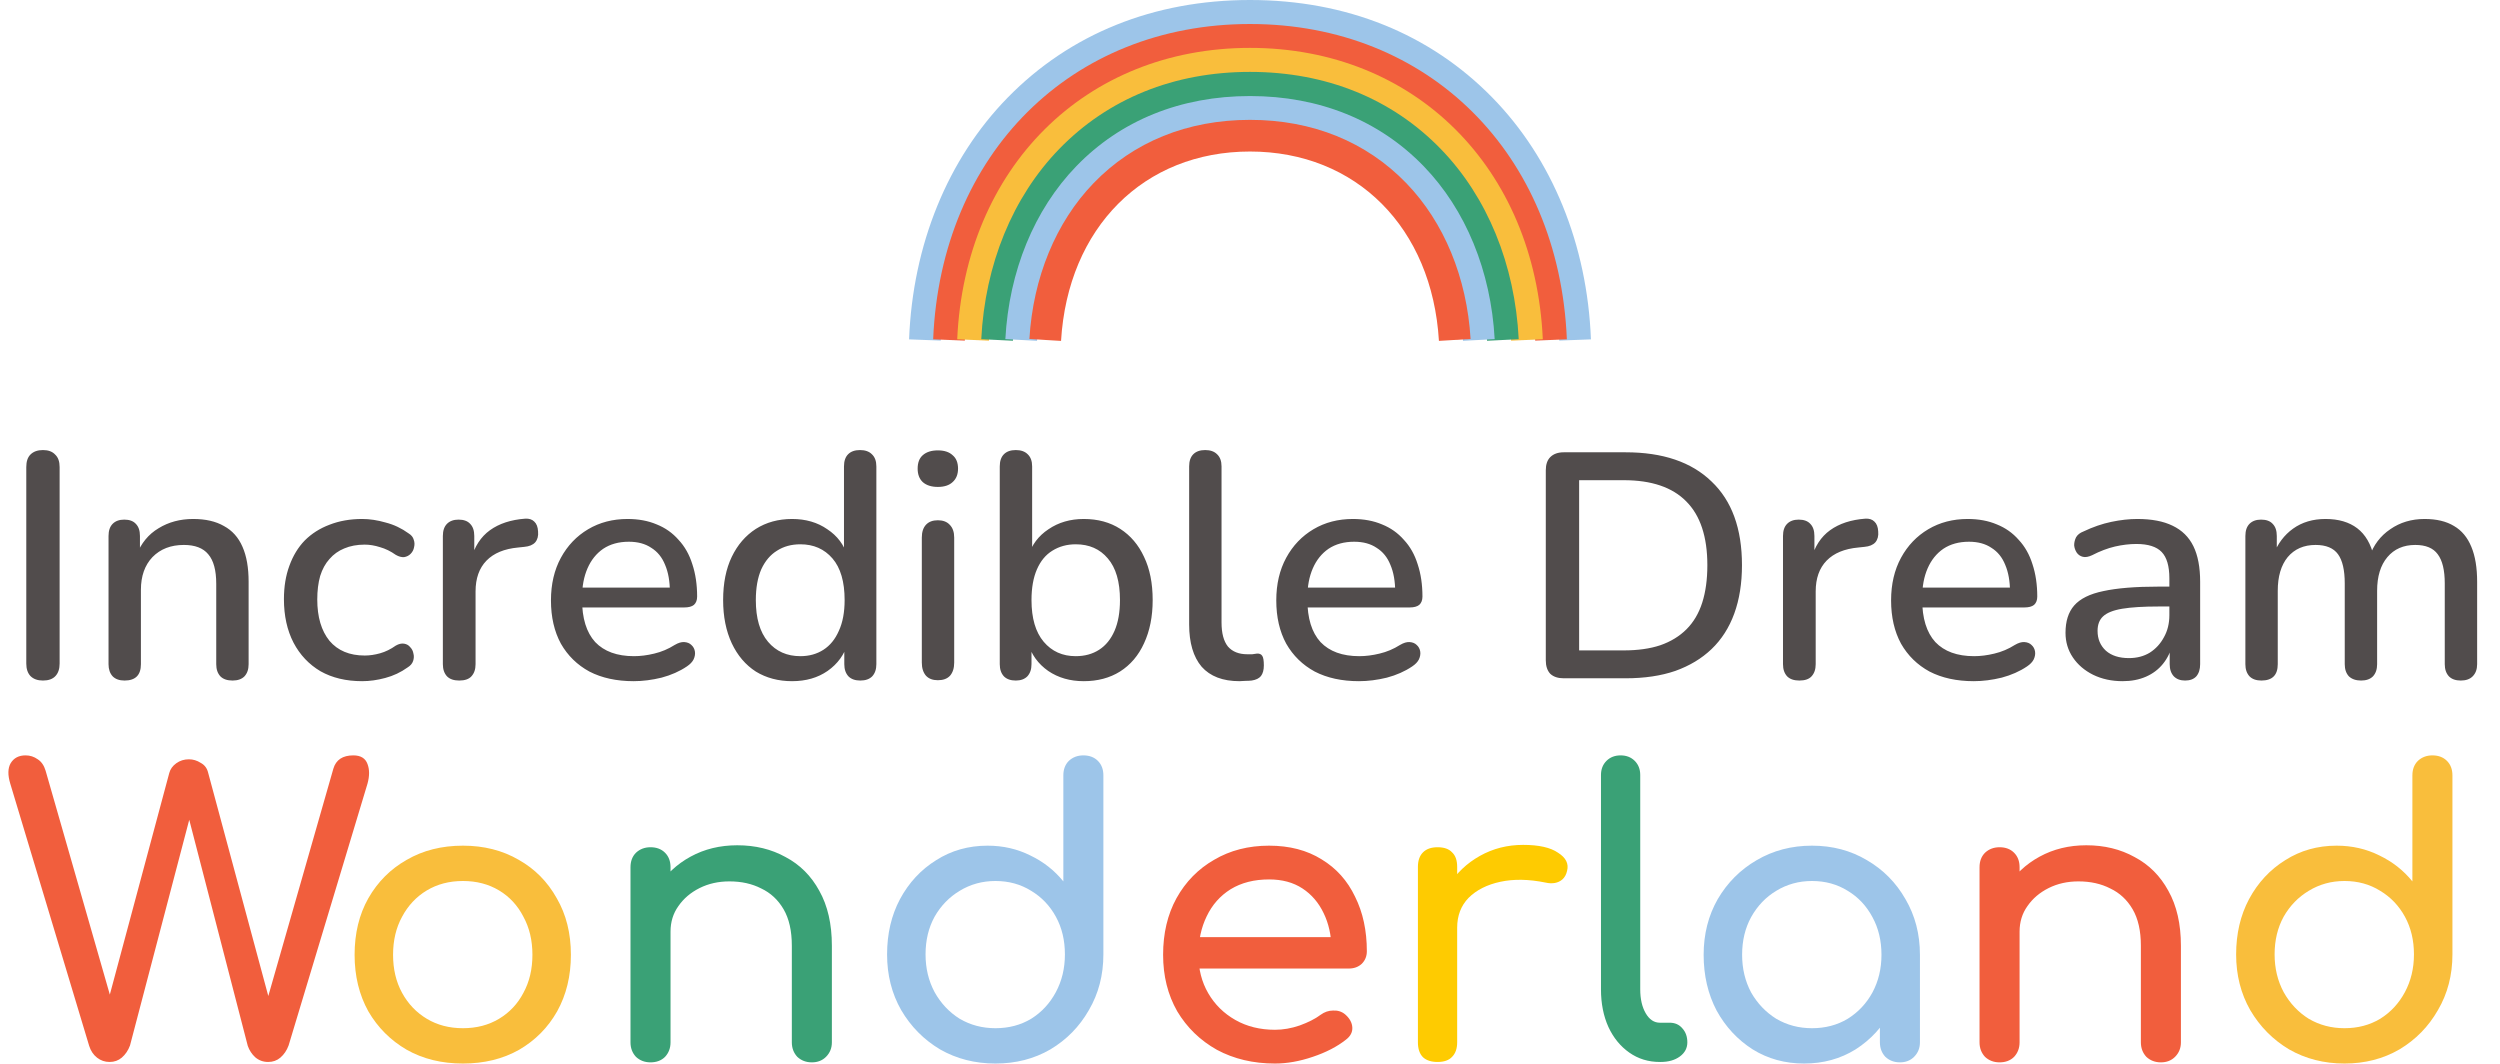<svg width="484" height="206" viewBox="0 0 484 206" fill="none" xmlns="http://www.w3.org/2000/svg">
<path d="M8.316 131.752C7.282 131.752 6.475 131.462 5.896 130.883C5.358 130.304 5.089 129.497 5.089 128.463V90.42C5.089 89.344 5.358 88.538 5.896 88C6.475 87.421 7.282 87.131 8.316 87.131C9.35 87.131 10.136 87.421 10.674 88C11.254 88.538 11.543 89.344 11.543 90.42V128.463C11.543 129.497 11.274 130.304 10.736 130.883C10.198 131.462 9.392 131.752 8.316 131.752ZM24.115 131.752C23.122 131.752 22.357 131.483 21.819 130.945C21.281 130.366 21.012 129.58 21.012 128.587V103.763C21.012 102.729 21.281 101.943 21.819 101.405C22.357 100.867 23.101 100.598 24.053 100.598C25.046 100.598 25.791 100.867 26.287 101.405C26.825 101.943 27.094 102.729 27.094 103.763V108.604L26.411 107.487C27.321 105.17 28.749 103.432 30.693 102.274C32.638 101.074 34.872 100.474 37.396 100.474C39.795 100.474 41.781 100.929 43.353 101.839C44.967 102.708 46.167 104.053 46.953 105.873C47.739 107.652 48.132 109.907 48.132 112.637V128.587C48.132 129.58 47.863 130.366 47.325 130.945C46.787 131.483 46.022 131.752 45.029 131.752C43.995 131.752 43.209 131.483 42.671 130.945C42.133 130.366 41.864 129.58 41.864 128.587V113.01C41.864 110.403 41.347 108.5 40.312 107.3C39.32 106.101 37.747 105.501 35.596 105.501C33.072 105.501 31.045 106.287 29.514 107.859C28.025 109.431 27.28 111.541 27.28 114.189V128.587C27.28 130.697 26.225 131.752 24.115 131.752ZM70.112 131.876C67.009 131.876 64.32 131.235 62.044 129.952C59.81 128.628 58.072 126.787 56.831 124.429C55.59 122.029 54.969 119.216 54.969 115.989C54.969 113.589 55.321 111.438 56.024 109.534C56.728 107.59 57.721 105.956 59.003 104.632C60.327 103.308 61.92 102.294 63.782 101.591C65.685 100.846 67.795 100.474 70.112 100.474C71.56 100.474 73.07 100.701 74.642 101.156C76.256 101.57 77.745 102.274 79.11 103.266C79.648 103.597 79.979 104.011 80.103 104.508C80.269 104.963 80.29 105.439 80.165 105.935C80.083 106.432 79.855 106.866 79.483 107.238C79.152 107.569 78.738 107.776 78.242 107.859C77.745 107.9 77.207 107.755 76.628 107.424C75.635 106.721 74.621 106.225 73.587 105.935C72.553 105.604 71.56 105.439 70.608 105.439C69.119 105.439 67.795 105.687 66.636 106.183C65.519 106.638 64.568 107.321 63.782 108.231C62.996 109.1 62.396 110.196 61.982 111.52C61.61 112.844 61.423 114.354 61.423 116.051C61.423 119.443 62.209 122.112 63.782 124.056C65.395 125.96 67.671 126.911 70.608 126.911C71.56 126.911 72.553 126.766 73.587 126.477C74.621 126.187 75.635 125.691 76.628 124.987C77.207 124.656 77.745 124.532 78.242 124.615C78.738 124.698 79.131 124.925 79.421 125.298C79.752 125.629 79.959 126.042 80.041 126.539C80.165 126.994 80.145 127.47 79.979 127.966C79.814 128.463 79.462 128.876 78.924 129.207C77.6 130.159 76.152 130.842 74.58 131.255C73.049 131.669 71.56 131.876 70.112 131.876ZM88.903 131.752C87.869 131.752 87.083 131.483 86.545 130.945C86.007 130.366 85.738 129.58 85.738 128.587V103.763C85.738 102.729 86.007 101.943 86.545 101.405C87.083 100.867 87.828 100.598 88.779 100.598C89.772 100.598 90.517 100.867 91.013 101.405C91.551 101.943 91.82 102.729 91.82 103.763V108.293H91.199C91.861 105.811 93.082 103.928 94.861 102.646C96.64 101.363 98.915 100.619 101.687 100.412C102.432 100.37 103.011 100.557 103.425 100.97C103.88 101.384 104.128 102.025 104.17 102.894C104.253 103.763 104.066 104.466 103.611 105.004C103.156 105.501 102.453 105.79 101.501 105.873L100.322 105.997C97.633 106.245 95.585 107.093 94.178 108.542C92.772 109.99 92.068 111.975 92.068 114.499V128.587C92.068 129.58 91.799 130.366 91.261 130.945C90.765 131.483 89.979 131.752 88.903 131.752ZM122.677 131.876C119.367 131.876 116.512 131.255 114.112 130.014C111.754 128.732 109.913 126.932 108.589 124.615C107.307 122.257 106.665 119.464 106.665 116.237C106.665 113.093 107.307 110.341 108.589 107.983C109.872 105.625 111.63 103.784 113.864 102.46C116.098 101.136 118.643 100.474 121.498 100.474C123.608 100.474 125.49 100.825 127.145 101.529C128.8 102.191 130.207 103.184 131.365 104.508C132.565 105.79 133.454 107.362 134.034 109.224C134.654 111.086 134.964 113.175 134.964 115.492C134.964 116.196 134.758 116.733 134.344 117.106C133.93 117.437 133.31 117.602 132.482 117.602H111.63V113.755H130.744L129.689 114.623C129.689 112.555 129.379 110.796 128.759 109.348C128.179 107.9 127.29 106.804 126.09 106.059C124.931 105.273 123.483 104.88 121.746 104.88C119.801 104.88 118.146 105.335 116.781 106.245C115.457 107.156 114.443 108.417 113.74 110.031C113.037 111.645 112.685 113.527 112.685 115.678V116.051C112.685 119.692 113.533 122.443 115.23 124.305C116.967 126.125 119.47 127.035 122.739 127.035C123.98 127.035 125.283 126.87 126.648 126.539C128.055 126.208 129.379 125.649 130.62 124.863C131.324 124.449 131.944 124.263 132.482 124.305C133.061 124.346 133.516 124.532 133.847 124.863C134.22 125.194 134.447 125.608 134.53 126.104C134.613 126.601 134.53 127.118 134.282 127.656C134.034 128.152 133.599 128.607 132.979 129.021C131.572 129.973 129.938 130.697 128.076 131.193C126.214 131.648 124.414 131.876 122.677 131.876ZM153.341 131.876C150.693 131.876 148.355 131.255 146.328 130.014C144.342 128.732 142.791 126.911 141.674 124.553C140.557 122.153 139.998 119.361 139.998 116.175C139.998 112.906 140.557 110.114 141.674 107.797C142.791 105.48 144.342 103.68 146.328 102.398C148.355 101.115 150.693 100.474 153.341 100.474C155.989 100.474 158.264 101.136 160.167 102.46C162.112 103.742 163.415 105.48 164.077 107.673H163.395V90.296C163.395 89.262 163.663 88.476 164.201 87.938C164.739 87.4 165.505 87.131 166.497 87.131C167.49 87.131 168.256 87.4 168.794 87.938C169.373 88.476 169.663 89.262 169.663 90.296V128.587C169.663 129.58 169.394 130.366 168.856 130.945C168.318 131.483 167.553 131.752 166.56 131.752C165.567 131.752 164.801 131.483 164.263 130.945C163.726 130.366 163.457 129.58 163.457 128.587V123.126L164.139 124.491C163.477 126.725 162.174 128.525 160.229 129.89C158.326 131.214 156.03 131.876 153.341 131.876ZM154.954 127.035C156.651 127.035 158.14 126.622 159.423 125.794C160.705 124.967 161.698 123.746 162.402 122.133C163.146 120.519 163.519 118.533 163.519 116.175C163.519 112.617 162.733 109.928 161.16 108.107C159.588 106.287 157.52 105.376 154.954 105.376C153.217 105.376 151.707 105.79 150.424 106.618C149.142 107.404 148.128 108.604 147.383 110.217C146.68 111.831 146.328 113.817 146.328 116.175C146.328 119.692 147.114 122.381 148.686 124.243C150.259 126.104 152.348 127.035 154.954 127.035ZM181.567 131.69C180.574 131.69 179.808 131.4 179.271 130.821C178.733 130.2 178.464 129.352 178.464 128.276V104.073C178.464 102.998 178.733 102.17 179.271 101.591C179.808 101.012 180.574 100.722 181.567 100.722C182.56 100.722 183.325 101.012 183.863 101.591C184.442 102.17 184.732 102.998 184.732 104.073V128.276C184.732 129.352 184.463 130.2 183.925 130.821C183.387 131.4 182.601 131.69 181.567 131.69ZM181.567 94.268C180.326 94.268 179.353 93.957 178.65 93.337C177.988 92.716 177.657 91.847 177.657 90.73C177.657 89.572 177.988 88.703 178.65 88.124C179.353 87.503 180.326 87.193 181.567 87.193C182.808 87.193 183.76 87.503 184.422 88.124C185.125 88.703 185.477 89.572 185.477 90.73C185.477 91.847 185.125 92.716 184.422 93.337C183.76 93.957 182.808 94.268 181.567 94.268ZM209.814 131.876C207.166 131.876 204.87 131.214 202.925 129.89C200.981 128.525 199.678 126.725 199.016 124.491L199.698 123.374V128.587C199.698 129.58 199.429 130.366 198.892 130.945C198.354 131.483 197.609 131.752 196.657 131.752C195.664 131.752 194.899 131.483 194.361 130.945C193.823 130.366 193.554 129.58 193.554 128.587V90.296C193.554 89.262 193.823 88.476 194.361 87.938C194.899 87.4 195.664 87.131 196.657 87.131C197.65 87.131 198.416 87.4 198.954 87.938C199.533 88.476 199.822 89.262 199.822 90.296V107.673H199.078C199.74 105.48 201.043 103.742 202.988 102.46C204.932 101.136 207.208 100.474 209.814 100.474C212.545 100.474 214.903 101.115 216.889 102.398C218.875 103.68 220.406 105.48 221.481 107.797C222.598 110.114 223.157 112.906 223.157 116.175C223.157 119.361 222.598 122.153 221.481 124.553C220.406 126.911 218.854 128.732 216.827 130.014C214.841 131.255 212.503 131.876 209.814 131.876ZM208.263 127.035C210 127.035 211.51 126.622 212.793 125.794C214.075 124.967 215.068 123.746 215.772 122.133C216.475 120.519 216.827 118.533 216.827 116.175C216.827 112.617 216.041 109.928 214.469 108.107C212.938 106.287 210.869 105.376 208.263 105.376C206.566 105.376 205.056 105.79 203.732 106.618C202.45 107.404 201.457 108.604 200.753 110.217C200.05 111.831 199.698 113.817 199.698 116.175C199.698 119.692 200.484 122.381 202.057 124.243C203.629 126.104 205.697 127.035 208.263 127.035ZM239.964 131.876C236.737 131.876 234.296 130.945 232.641 129.083C231.027 127.18 230.22 124.449 230.22 120.891V90.296C230.22 89.262 230.489 88.476 231.027 87.938C231.565 87.4 232.331 87.131 233.323 87.131C234.316 87.131 235.082 87.4 235.62 87.938C236.199 88.476 236.489 89.262 236.489 90.296V120.519C236.489 122.588 236.902 124.139 237.73 125.173C238.599 126.166 239.84 126.663 241.453 126.663C241.826 126.663 242.157 126.663 242.446 126.663C242.736 126.622 243.025 126.58 243.315 126.539C243.812 126.497 244.163 126.642 244.37 126.973C244.577 127.263 244.68 127.883 244.68 128.835C244.68 129.704 244.494 130.386 244.122 130.883C243.749 131.338 243.15 131.628 242.322 131.752C241.95 131.793 241.557 131.814 241.143 131.814C240.729 131.855 240.336 131.876 239.964 131.876ZM263.098 131.876C259.789 131.876 256.934 131.255 254.534 130.014C252.176 128.732 250.335 126.932 249.011 124.615C247.728 122.257 247.087 119.464 247.087 116.237C247.087 113.093 247.728 110.341 249.011 107.983C250.294 105.625 252.052 103.784 254.286 102.46C256.52 101.136 259.065 100.474 261.919 100.474C264.029 100.474 265.912 100.825 267.567 101.529C269.222 102.191 270.628 103.184 271.787 104.508C272.987 105.79 273.876 107.362 274.455 109.224C275.076 111.086 275.386 113.175 275.386 115.492C275.386 116.196 275.179 116.733 274.766 117.106C274.352 117.437 273.731 117.602 272.904 117.602H252.052V113.755H271.166L270.111 114.623C270.111 112.555 269.801 110.796 269.18 109.348C268.601 107.9 267.712 106.804 266.512 106.059C265.353 105.273 263.905 104.88 262.168 104.88C260.223 104.88 258.568 105.335 257.203 106.245C255.879 107.156 254.865 108.417 254.162 110.031C253.459 111.645 253.107 113.527 253.107 115.678V116.051C253.107 119.692 253.955 122.443 255.651 124.305C257.389 126.125 259.892 127.035 263.161 127.035C264.402 127.035 265.705 126.87 267.07 126.539C268.477 126.208 269.801 125.649 271.042 124.863C271.745 124.449 272.366 124.263 272.904 124.305C273.483 124.346 273.938 124.532 274.269 124.863C274.642 125.194 274.869 125.608 274.952 126.104C275.035 126.601 274.952 127.118 274.704 127.656C274.455 128.152 274.021 128.607 273.4 129.021C271.994 129.973 270.359 130.697 268.498 131.193C266.636 131.648 264.836 131.876 263.098 131.876ZM302.741 131.317C301.624 131.317 300.755 131.028 300.134 130.449C299.555 129.828 299.266 128.959 299.266 127.842V91.041C299.266 89.924 299.555 89.076 300.134 88.496C300.755 87.876 301.624 87.565 302.741 87.565H314.718C321.917 87.565 327.461 89.448 331.35 93.213C335.281 96.936 337.246 102.336 337.246 109.41C337.246 112.927 336.75 116.051 335.757 118.781C334.764 121.512 333.295 123.808 331.35 125.67C329.447 127.49 327.11 128.897 324.338 129.89C321.566 130.842 318.359 131.317 314.718 131.317H302.741ZM305.72 125.918H314.346C317.077 125.918 319.435 125.587 321.421 124.925C323.448 124.222 325.144 123.188 326.51 121.822C327.875 120.457 328.889 118.74 329.551 116.671C330.213 114.603 330.544 112.182 330.544 109.41C330.544 103.908 329.178 99.791 326.448 97.061C323.758 94.33 319.725 92.965 314.346 92.965H305.72V125.918ZM348.353 131.752C347.319 131.752 346.533 131.483 345.995 130.945C345.457 130.366 345.188 129.58 345.188 128.587V103.763C345.188 102.729 345.457 101.943 345.995 101.405C346.533 100.867 347.278 100.598 348.229 100.598C349.222 100.598 349.967 100.867 350.463 101.405C351.001 101.943 351.27 102.729 351.27 103.763V108.293H350.649C351.311 105.811 352.532 103.928 354.311 102.646C356.09 101.363 358.366 100.619 361.138 100.412C361.882 100.37 362.461 100.557 362.875 100.97C363.33 101.384 363.579 102.025 363.62 102.894C363.703 103.763 363.516 104.466 363.061 105.004C362.606 105.501 361.903 105.79 360.951 105.873L359.772 105.997C357.083 106.245 355.035 107.093 353.628 108.542C352.222 109.99 351.518 111.975 351.518 114.499V128.587C351.518 129.58 351.249 130.366 350.712 130.945C350.215 131.483 349.429 131.752 348.353 131.752ZM382.127 131.876C378.817 131.876 375.962 131.255 373.562 130.014C371.204 128.732 369.363 126.932 368.039 124.615C366.757 122.257 366.115 119.464 366.115 116.237C366.115 113.093 366.757 110.341 368.039 107.983C369.322 105.625 371.08 103.784 373.314 102.46C375.548 101.136 378.093 100.474 380.948 100.474C383.058 100.474 384.94 100.825 386.595 101.529C388.25 102.191 389.657 103.184 390.815 104.508C392.015 105.79 392.904 107.362 393.484 109.224C394.104 111.086 394.414 113.175 394.414 115.492C394.414 116.196 394.208 116.733 393.794 117.106C393.38 117.437 392.76 117.602 391.932 117.602H371.08V113.755H390.194L389.139 114.623C389.139 112.555 388.829 110.796 388.209 109.348C387.629 107.9 386.74 106.804 385.54 106.059C384.382 105.273 382.933 104.88 381.196 104.88C379.251 104.88 377.596 105.335 376.231 106.245C374.907 107.156 373.893 108.417 373.19 110.031C372.487 111.645 372.135 113.527 372.135 115.678V116.051C372.135 119.692 372.983 122.443 374.68 124.305C376.417 126.125 378.92 127.035 382.189 127.035C383.43 127.035 384.733 126.87 386.099 126.539C387.505 126.208 388.829 125.649 390.07 124.863C390.774 124.449 391.394 124.263 391.932 124.305C392.511 124.346 392.966 124.532 393.297 124.863C393.67 125.194 393.897 125.608 393.98 126.104C394.063 126.601 393.98 127.118 393.732 127.656C393.484 128.152 393.049 128.607 392.429 129.021C391.022 129.973 389.388 130.697 387.526 131.193C385.664 131.648 383.864 131.876 382.127 131.876ZM410.929 131.876C408.819 131.876 406.916 131.462 405.22 130.635C403.565 129.807 402.261 128.69 401.31 127.284C400.358 125.877 399.883 124.284 399.883 122.505C399.883 120.271 400.441 118.512 401.558 117.23C402.717 115.906 404.599 114.975 407.206 114.437C409.853 113.858 413.412 113.568 417.88 113.568H420.797V117.416H417.942C414.963 117.416 412.605 117.561 410.867 117.85C409.129 118.14 407.888 118.637 407.143 119.34C406.44 120.002 406.088 120.933 406.088 122.133C406.088 123.705 406.626 124.987 407.702 125.98C408.778 126.932 410.267 127.408 412.17 127.408C413.701 127.408 415.046 127.056 416.204 126.353C417.363 125.608 418.273 124.615 418.935 123.374C419.638 122.133 419.99 120.705 419.99 119.092V111.955C419.99 109.597 419.493 107.9 418.5 106.866C417.507 105.832 415.873 105.314 413.598 105.314C412.274 105.314 410.888 105.48 409.44 105.811C408.033 106.142 406.564 106.7 405.033 107.487C404.33 107.818 403.73 107.921 403.234 107.797C402.737 107.673 402.344 107.404 402.055 106.99C401.765 106.535 401.6 106.059 401.558 105.563C401.558 105.025 401.682 104.508 401.93 104.011C402.22 103.515 402.696 103.142 403.358 102.894C405.178 102.025 406.978 101.405 408.757 101.032C410.536 100.66 412.212 100.474 413.784 100.474C416.556 100.474 418.831 100.908 420.61 101.777C422.431 102.646 423.775 103.97 424.644 105.749C425.513 107.528 425.948 109.824 425.948 112.637V128.587C425.948 129.58 425.699 130.366 425.203 130.945C424.706 131.483 423.982 131.752 423.031 131.752C422.121 131.752 421.397 131.483 420.859 130.945C420.321 130.366 420.052 129.58 420.052 128.587V124.553H420.61C420.279 126.084 419.659 127.408 418.749 128.525C417.88 129.6 416.783 130.428 415.459 131.007C414.136 131.586 412.625 131.876 410.929 131.876ZM437.808 131.752C436.815 131.752 436.049 131.483 435.511 130.945C434.974 130.366 434.705 129.58 434.705 128.587V103.763C434.705 102.729 434.974 101.943 435.511 101.405C436.049 100.867 436.794 100.598 437.746 100.598C438.739 100.598 439.483 100.867 439.98 101.405C440.518 101.943 440.787 102.729 440.787 103.763V108.852L440.104 107.487C440.931 105.294 442.214 103.577 443.952 102.336C445.689 101.094 447.779 100.474 450.22 100.474C452.743 100.474 454.791 101.074 456.364 102.274C457.936 103.473 459.011 105.314 459.591 107.797H458.722C459.508 105.521 460.852 103.742 462.756 102.46C464.659 101.136 466.872 100.474 469.396 100.474C471.713 100.474 473.616 100.929 475.105 101.839C476.595 102.708 477.712 104.053 478.457 105.873C479.201 107.652 479.574 109.907 479.574 112.637V128.587C479.574 129.58 479.284 130.366 478.705 130.945C478.167 131.483 477.402 131.752 476.409 131.752C475.416 131.752 474.65 131.483 474.113 130.945C473.575 130.366 473.306 129.58 473.306 128.587V112.948C473.306 110.383 472.851 108.5 471.94 107.3C471.072 106.101 469.624 105.501 467.596 105.501C465.321 105.501 463.521 106.287 462.197 107.859C460.873 109.431 460.211 111.603 460.211 114.375V128.587C460.211 129.58 459.942 130.366 459.404 130.945C458.867 131.483 458.101 131.752 457.108 131.752C456.115 131.752 455.329 131.483 454.75 130.945C454.212 130.366 453.943 129.58 453.943 128.587V112.948C453.943 110.383 453.509 108.5 452.64 107.3C451.771 106.101 450.323 105.501 448.296 105.501C446.02 105.501 444.221 106.287 442.897 107.859C441.614 109.431 440.973 111.603 440.973 114.375V128.587C440.973 130.697 439.918 131.752 437.808 131.752Z" fill="#514C4C"/>
<path d="M21.216 205.597C20.304 205.597 19.493 205.318 18.784 204.761C18.075 204.203 17.568 203.443 17.264 202.481L1.988 151.713C1.481 150.041 1.507 148.723 2.064 147.761C2.672 146.747 3.635 146.241 4.952 146.241C5.813 146.241 6.599 146.494 7.308 147.001C8.017 147.457 8.524 148.191 8.828 149.205L22.128 195.565H20.456L32.768 149.661C32.971 148.901 33.427 148.267 34.136 147.761C34.845 147.254 35.656 147.001 36.568 147.001C37.379 147.001 38.139 147.229 38.848 147.685C39.608 148.09 40.089 148.723 40.292 149.585L52.68 195.565H51.16L64.536 148.825C65.043 147.102 66.335 146.241 68.412 146.241C69.831 146.241 70.743 146.798 71.148 147.913C71.553 148.977 71.553 150.243 71.148 151.713L55.872 202.405C55.517 203.367 54.985 204.153 54.276 204.761C53.617 205.318 52.832 205.597 51.92 205.597C50.957 205.597 50.121 205.293 49.412 204.685C48.753 204.077 48.272 203.342 47.968 202.481L35.732 155.209H37.556L25.168 202.405C24.813 203.367 24.281 204.153 23.572 204.761C22.913 205.318 22.128 205.597 21.216 205.597ZM246.837 205.901C242.632 205.901 238.882 205.014 235.589 203.241C232.346 201.417 229.788 198.934 227.913 195.793C226.089 192.601 225.177 188.953 225.177 184.849C225.177 180.694 226.038 177.046 227.761 173.905C229.534 170.713 231.966 168.23 235.057 166.457C238.148 164.633 241.694 163.721 245.697 163.721C249.649 163.721 253.044 164.607 255.881 166.381C258.718 168.103 260.872 170.51 262.341 173.601C263.861 176.641 264.621 180.162 264.621 184.165C264.621 185.127 264.292 185.938 263.633 186.597C262.974 187.205 262.138 187.509 261.125 187.509H230.497V181.429H260.897L257.781 183.557C257.73 181.023 257.224 178.769 256.261 176.793C255.298 174.766 253.93 173.17 252.157 172.005C250.384 170.839 248.23 170.257 245.697 170.257C242.809 170.257 240.326 170.89 238.249 172.157C236.222 173.423 234.677 175.171 233.613 177.401C232.549 179.579 232.017 182.062 232.017 184.849C232.017 187.635 232.65 190.118 233.917 192.297C235.184 194.475 236.932 196.198 239.161 197.465C241.39 198.731 243.949 199.365 246.837 199.365C248.408 199.365 250.004 199.086 251.625 198.529C253.297 197.921 254.64 197.237 255.653 196.477C256.413 195.919 257.224 195.641 258.085 195.641C258.997 195.59 259.782 195.843 260.441 196.401C261.302 197.161 261.758 197.997 261.809 198.909C261.86 199.821 261.454 200.606 260.593 201.265C258.87 202.633 256.717 203.747 254.133 204.609C251.6 205.47 249.168 205.901 246.837 205.901ZM418.35 205.673C417.236 205.673 416.298 205.318 415.538 204.609C414.829 203.849 414.474 202.911 414.474 201.797V183.101C414.474 180.213 413.942 177.857 412.878 176.033C411.814 174.209 410.37 172.866 408.546 172.005C406.773 171.093 404.721 170.637 402.39 170.637C400.262 170.637 398.337 171.067 396.614 171.929C394.892 172.79 393.524 173.955 392.51 175.425C391.497 176.843 390.99 178.49 390.99 180.365H386.202C386.202 177.173 386.962 174.335 388.482 171.853C390.053 169.319 392.181 167.318 394.866 165.849C397.552 164.379 400.566 163.645 403.91 163.645C407.406 163.645 410.522 164.405 413.258 165.925C416.045 167.394 418.224 169.573 419.794 172.461C421.416 175.349 422.226 178.895 422.226 183.101V201.797C422.226 202.911 421.846 203.849 421.086 204.609C420.377 205.318 419.465 205.673 418.35 205.673ZM387.114 205.673C386 205.673 385.062 205.318 384.302 204.609C383.593 203.849 383.238 202.911 383.238 201.797V167.901C383.238 166.735 383.593 165.798 384.302 165.089C385.062 164.379 386 164.025 387.114 164.025C388.28 164.025 389.217 164.379 389.926 165.089C390.636 165.798 390.99 166.735 390.99 167.901V201.797C390.99 202.911 390.636 203.849 389.926 204.609C389.217 205.318 388.28 205.673 387.114 205.673Z" fill="#F15E3D"/>
<path d="M89.626 205.901C85.522 205.901 81.899 205.014 78.757 203.241C75.616 201.417 73.133 198.934 71.309 195.793C69.536 192.601 68.65 188.953 68.65 184.849C68.65 180.694 69.536 177.046 71.309 173.905C73.133 170.713 75.616 168.23 78.757 166.457C81.899 164.633 85.522 163.721 89.626 163.721C93.679 163.721 97.276 164.633 100.418 166.457C103.559 168.23 106.016 170.713 107.79 173.905C109.614 177.046 110.526 180.694 110.526 184.849C110.526 188.953 109.639 192.601 107.866 195.793C106.092 198.934 103.635 201.417 100.494 203.241C97.352 205.014 93.73 205.901 89.626 205.901ZM89.626 199.061C92.26 199.061 94.591 198.453 96.618 197.237C98.644 196.021 100.215 194.349 101.33 192.221C102.495 190.093 103.078 187.635 103.078 184.849C103.078 182.062 102.495 179.605 101.33 177.477C100.215 175.298 98.644 173.601 96.618 172.385C94.591 171.169 92.26 170.561 89.626 170.561C86.991 170.561 84.66 171.169 82.633 172.385C80.607 173.601 79.011 175.298 77.846 177.477C76.68 179.605 76.097 182.062 76.097 184.849C76.097 187.635 76.68 190.093 77.846 192.221C79.011 194.349 80.607 196.021 82.633 197.237C84.66 198.453 86.991 199.061 89.626 199.061ZM453.891 205.901C449.939 205.901 446.367 204.989 443.175 203.165C440.034 201.29 437.526 198.757 435.651 195.565C433.827 192.373 432.915 188.775 432.915 184.773C432.915 180.77 433.751 177.198 435.423 174.057C437.146 170.865 439.476 168.357 442.415 166.533C445.354 164.658 448.672 163.721 452.371 163.721C455.36 163.721 458.122 164.354 460.655 165.621C463.188 166.837 465.316 168.509 467.039 170.637V150.117C467.039 148.951 467.394 148.014 468.103 147.305C468.863 146.595 469.8 146.241 470.915 146.241C472.08 146.241 473.018 146.595 473.727 147.305C474.436 148.014 474.791 148.951 474.791 150.117V184.773C474.791 188.775 473.854 192.373 471.979 195.565C470.155 198.757 467.672 201.29 464.531 203.165C461.39 204.989 457.843 205.901 453.891 205.901ZM453.891 199.061C456.475 199.061 458.78 198.453 460.807 197.237C462.834 195.97 464.43 194.247 465.595 192.069C466.76 189.89 467.343 187.458 467.343 184.773C467.343 182.037 466.76 179.605 465.595 177.477C464.43 175.349 462.834 173.677 460.807 172.461C458.78 171.194 456.475 170.561 453.891 170.561C451.358 170.561 449.052 171.194 446.975 172.461C444.948 173.677 443.327 175.349 442.111 177.477C440.946 179.605 440.363 182.037 440.363 184.773C440.363 187.458 440.946 189.89 442.111 192.069C443.327 194.247 444.948 195.97 446.975 197.237C449.052 198.453 451.358 199.061 453.891 199.061Z" fill="#F9BE3C"/>
<path d="M157.175 205.673C156.06 205.673 155.123 205.318 154.363 204.609C153.653 203.849 153.299 202.911 153.299 201.797V183.101C153.299 180.213 152.767 177.857 151.703 176.033C150.639 174.209 149.195 172.866 147.371 172.005C145.597 171.093 143.545 170.637 141.215 170.637C139.087 170.637 137.161 171.067 135.439 171.929C133.716 172.79 132.348 173.955 131.335 175.425C130.321 176.843 129.815 178.49 129.815 180.365H125.027C125.027 177.173 125.787 174.335 127.307 171.853C128.877 169.319 131.005 167.318 133.691 165.849C136.376 164.379 139.391 163.645 142.735 163.645C146.231 163.645 149.347 164.405 152.083 165.925C154.869 167.394 157.048 169.573 158.619 172.461C160.24 175.349 161.051 178.895 161.051 183.101V201.797C161.051 202.911 160.671 203.849 159.911 204.609C159.201 205.318 158.289 205.673 157.175 205.673ZM125.939 205.673C124.824 205.673 123.887 205.318 123.127 204.609C122.417 203.849 122.063 202.911 122.063 201.797V167.901C122.063 166.735 122.417 165.798 123.127 165.089C123.887 164.379 124.824 164.025 125.939 164.025C127.104 164.025 128.041 164.379 128.751 165.089C129.46 165.798 129.815 166.735 129.815 167.901V201.797C129.815 202.911 129.46 203.849 128.751 204.609C128.041 205.318 127.104 205.673 125.939 205.673ZM321.349 205.597C319.12 205.597 317.144 204.989 315.421 203.773C313.698 202.557 312.356 200.91 311.393 198.833C310.43 196.705 309.949 194.273 309.949 191.537V150.041C309.949 148.926 310.304 148.014 311.013 147.305C311.722 146.595 312.634 146.241 313.749 146.241C314.864 146.241 315.776 146.595 316.485 147.305C317.194 148.014 317.549 148.926 317.549 150.041V191.537C317.549 193.411 317.904 194.957 318.613 196.173C319.322 197.389 320.234 197.997 321.349 197.997H323.249C324.262 197.997 325.073 198.351 325.681 199.061C326.34 199.77 326.669 200.682 326.669 201.797C326.669 202.911 326.188 203.823 325.225 204.533C324.262 205.242 323.021 205.597 321.501 205.597H321.349Z" fill="#3AA176"/>
<path d="M192.715 205.901C188.763 205.901 185.191 204.989 181.999 203.165C178.858 201.29 176.35 198.757 174.475 195.565C172.651 192.373 171.739 188.775 171.739 184.773C171.739 180.77 172.575 177.198 174.247 174.057C175.97 170.865 178.301 168.357 181.239 166.533C184.178 164.658 187.497 163.721 191.195 163.721C194.185 163.721 196.946 164.354 199.479 165.621C202.013 166.837 204.141 168.509 205.863 170.637V150.117C205.863 148.951 206.218 148.014 206.927 147.305C207.687 146.595 208.625 146.241 209.739 146.241C210.905 146.241 211.842 146.595 212.551 147.305C213.261 148.014 213.615 148.951 213.615 150.117V184.773C213.615 188.775 212.678 192.373 210.803 195.565C208.979 198.757 206.497 201.29 203.355 203.165C200.214 204.989 196.667 205.901 192.715 205.901ZM192.715 199.061C195.299 199.061 197.605 198.453 199.631 197.237C201.658 195.97 203.254 194.247 204.419 192.069C205.585 189.89 206.167 187.458 206.167 184.773C206.167 182.037 205.585 179.605 204.419 177.477C203.254 175.349 201.658 173.677 199.631 172.461C197.605 171.194 195.299 170.561 192.715 170.561C190.182 170.561 187.877 171.194 185.799 172.461C183.773 173.677 182.151 175.349 180.935 177.477C179.77 179.605 179.187 182.037 179.187 184.773C179.187 187.458 179.77 189.89 180.935 192.069C182.151 194.247 183.773 195.97 185.799 197.237C187.877 198.453 190.182 199.061 192.715 199.061ZM349.281 205.901C345.583 205.901 342.264 204.989 339.325 203.165C336.387 201.29 334.056 198.782 332.333 195.641C330.661 192.449 329.825 188.851 329.825 184.849C329.825 180.846 330.737 177.249 332.561 174.057C334.436 170.865 336.944 168.357 340.085 166.533C343.277 164.658 346.849 163.721 350.801 163.721C354.753 163.721 358.3 164.658 361.441 166.533C364.583 168.357 367.065 170.865 368.889 174.057C370.764 177.249 371.701 180.846 371.701 184.849H368.737C368.737 188.851 367.876 192.449 366.153 195.641C364.481 198.782 362.176 201.29 359.237 203.165C356.299 204.989 352.98 205.901 349.281 205.901ZM350.801 199.061C353.385 199.061 355.691 198.453 357.717 197.237C359.744 195.97 361.34 194.273 362.505 192.145C363.671 189.966 364.253 187.534 364.253 184.849C364.253 182.113 363.671 179.681 362.505 177.553C361.34 175.374 359.744 173.677 357.717 172.461C355.691 171.194 353.385 170.561 350.801 170.561C348.268 170.561 345.963 171.194 343.885 172.461C341.859 173.677 340.237 175.374 339.021 177.553C337.856 179.681 337.273 182.113 337.273 184.849C337.273 187.534 337.856 189.966 339.021 192.145C340.237 194.273 341.859 195.97 343.885 197.237C345.963 198.453 348.268 199.061 350.801 199.061ZM367.825 205.673C366.711 205.673 365.773 205.318 365.013 204.609C364.304 203.849 363.949 202.911 363.949 201.797V190.169L365.393 182.113L371.701 184.849V201.797C371.701 202.911 371.321 203.849 370.561 204.609C369.852 205.318 368.94 205.673 367.825 205.673Z" fill="#9DC5E9"/>
<path d="M278.232 179.605C278.232 176.565 278.967 173.854 280.436 171.473C281.956 169.041 283.983 167.115 286.516 165.697C289.049 164.278 291.836 163.569 294.876 163.569C297.916 163.569 300.171 164.075 301.64 165.089C303.16 166.051 303.743 167.217 303.388 168.585C303.236 169.294 302.932 169.851 302.476 170.257C302.071 170.611 301.589 170.839 301.032 170.941C300.475 171.042 299.867 171.017 299.208 170.865C295.965 170.206 293.052 170.155 290.468 170.713C287.884 171.27 285.832 172.309 284.312 173.829C282.843 175.349 282.108 177.274 282.108 179.605H278.232ZM278.308 205.597C277.092 205.597 276.155 205.293 275.496 204.685C274.837 204.026 274.508 203.063 274.508 201.797V167.825C274.508 166.609 274.837 165.671 275.496 165.013C276.155 164.354 277.092 164.025 278.308 164.025C279.575 164.025 280.512 164.354 281.12 165.013C281.779 165.621 282.108 166.558 282.108 167.825V201.797C282.108 203.013 281.779 203.95 281.12 204.609C280.512 205.267 279.575 205.597 278.308 205.597Z" fill="#FECB01"/>
<g clip-path="url(#clip0_32_1943)">
<path d="M182.137 65.935L176 65.702C176.7 47.394 183.475 30.772 195.078 18.904C207.171 6.538 223.395 0 242.002 0C260.609 0 276.833 6.534 288.922 18.896C300.525 30.76 307.3 47.382 308.004 65.702L301.867 65.935C300.52 30.719 275.9 6.126 242.002 6.126C208.104 6.126 183.488 30.719 182.137 65.935Z" fill="#9DC5E9"/>
<path d="M186.795 65.947L180.659 65.69C182.165 29.751 207.388 4.647 242.002 4.647C276.616 4.647 301.838 29.747 303.345 65.69L297.208 65.947C295.849 33.464 273.148 10.777 242.002 10.777C210.855 10.777 188.155 33.464 186.795 65.947Z" fill="#F15E3D"/>
<path d="M292.55 65.955C291.211 36.188 270.422 15.396 242.002 15.396C213.582 15.396 192.793 36.188 191.455 65.955L185.318 65.681C186.812 32.467 210.123 9.271 242.002 9.271C273.881 9.271 297.192 32.467 298.686 65.681L292.55 65.955Z" fill="#F9BE3C"/>
<path d="M287.891 65.971C286.519 38.499 268.076 20.044 241.998 20.044C215.92 20.044 197.481 38.503 196.105 65.971L189.973 65.665C190.693 51.212 196.048 38.144 205.046 28.861C214.524 19.084 227.301 13.918 241.998 13.918C256.695 13.918 269.476 19.084 278.95 28.861C287.948 38.144 293.299 51.216 294.024 65.669L287.891 65.975V65.971Z" fill="#3AA176"/>
<path d="M283.236 65.983C281.889 41.304 265.317 24.72 242.002 24.72C218.687 24.72 202.115 41.3 200.768 65.983L194.635 65.653C195.352 52.486 200.228 40.602 208.362 32.189C216.963 23.294 228.594 18.594 242.002 18.594C255.409 18.594 267.032 23.294 275.633 32.185C283.772 40.598 288.648 52.482 289.368 65.653L283.236 65.983Z" fill="#9DC5E9"/>
<path d="M278.577 66C277.263 44.07 262.561 29.335 241.998 29.335C221.434 29.335 206.737 44.07 205.419 66L199.29 65.633C200.002 53.745 204.412 43.032 211.703 35.473C219.44 27.448 229.917 23.205 241.998 23.205C254.079 23.205 264.527 27.448 272.276 35.477C279.58 43.045 283.993 53.753 284.705 65.629L278.577 65.996V66Z" fill="#F15E3D"/>
</g>
<defs>
<clipPath id="clip0_32_1943">
<rect width="132" height="66" fill="white" transform="translate(176)"/>
</clipPath>
</defs>
</svg>
